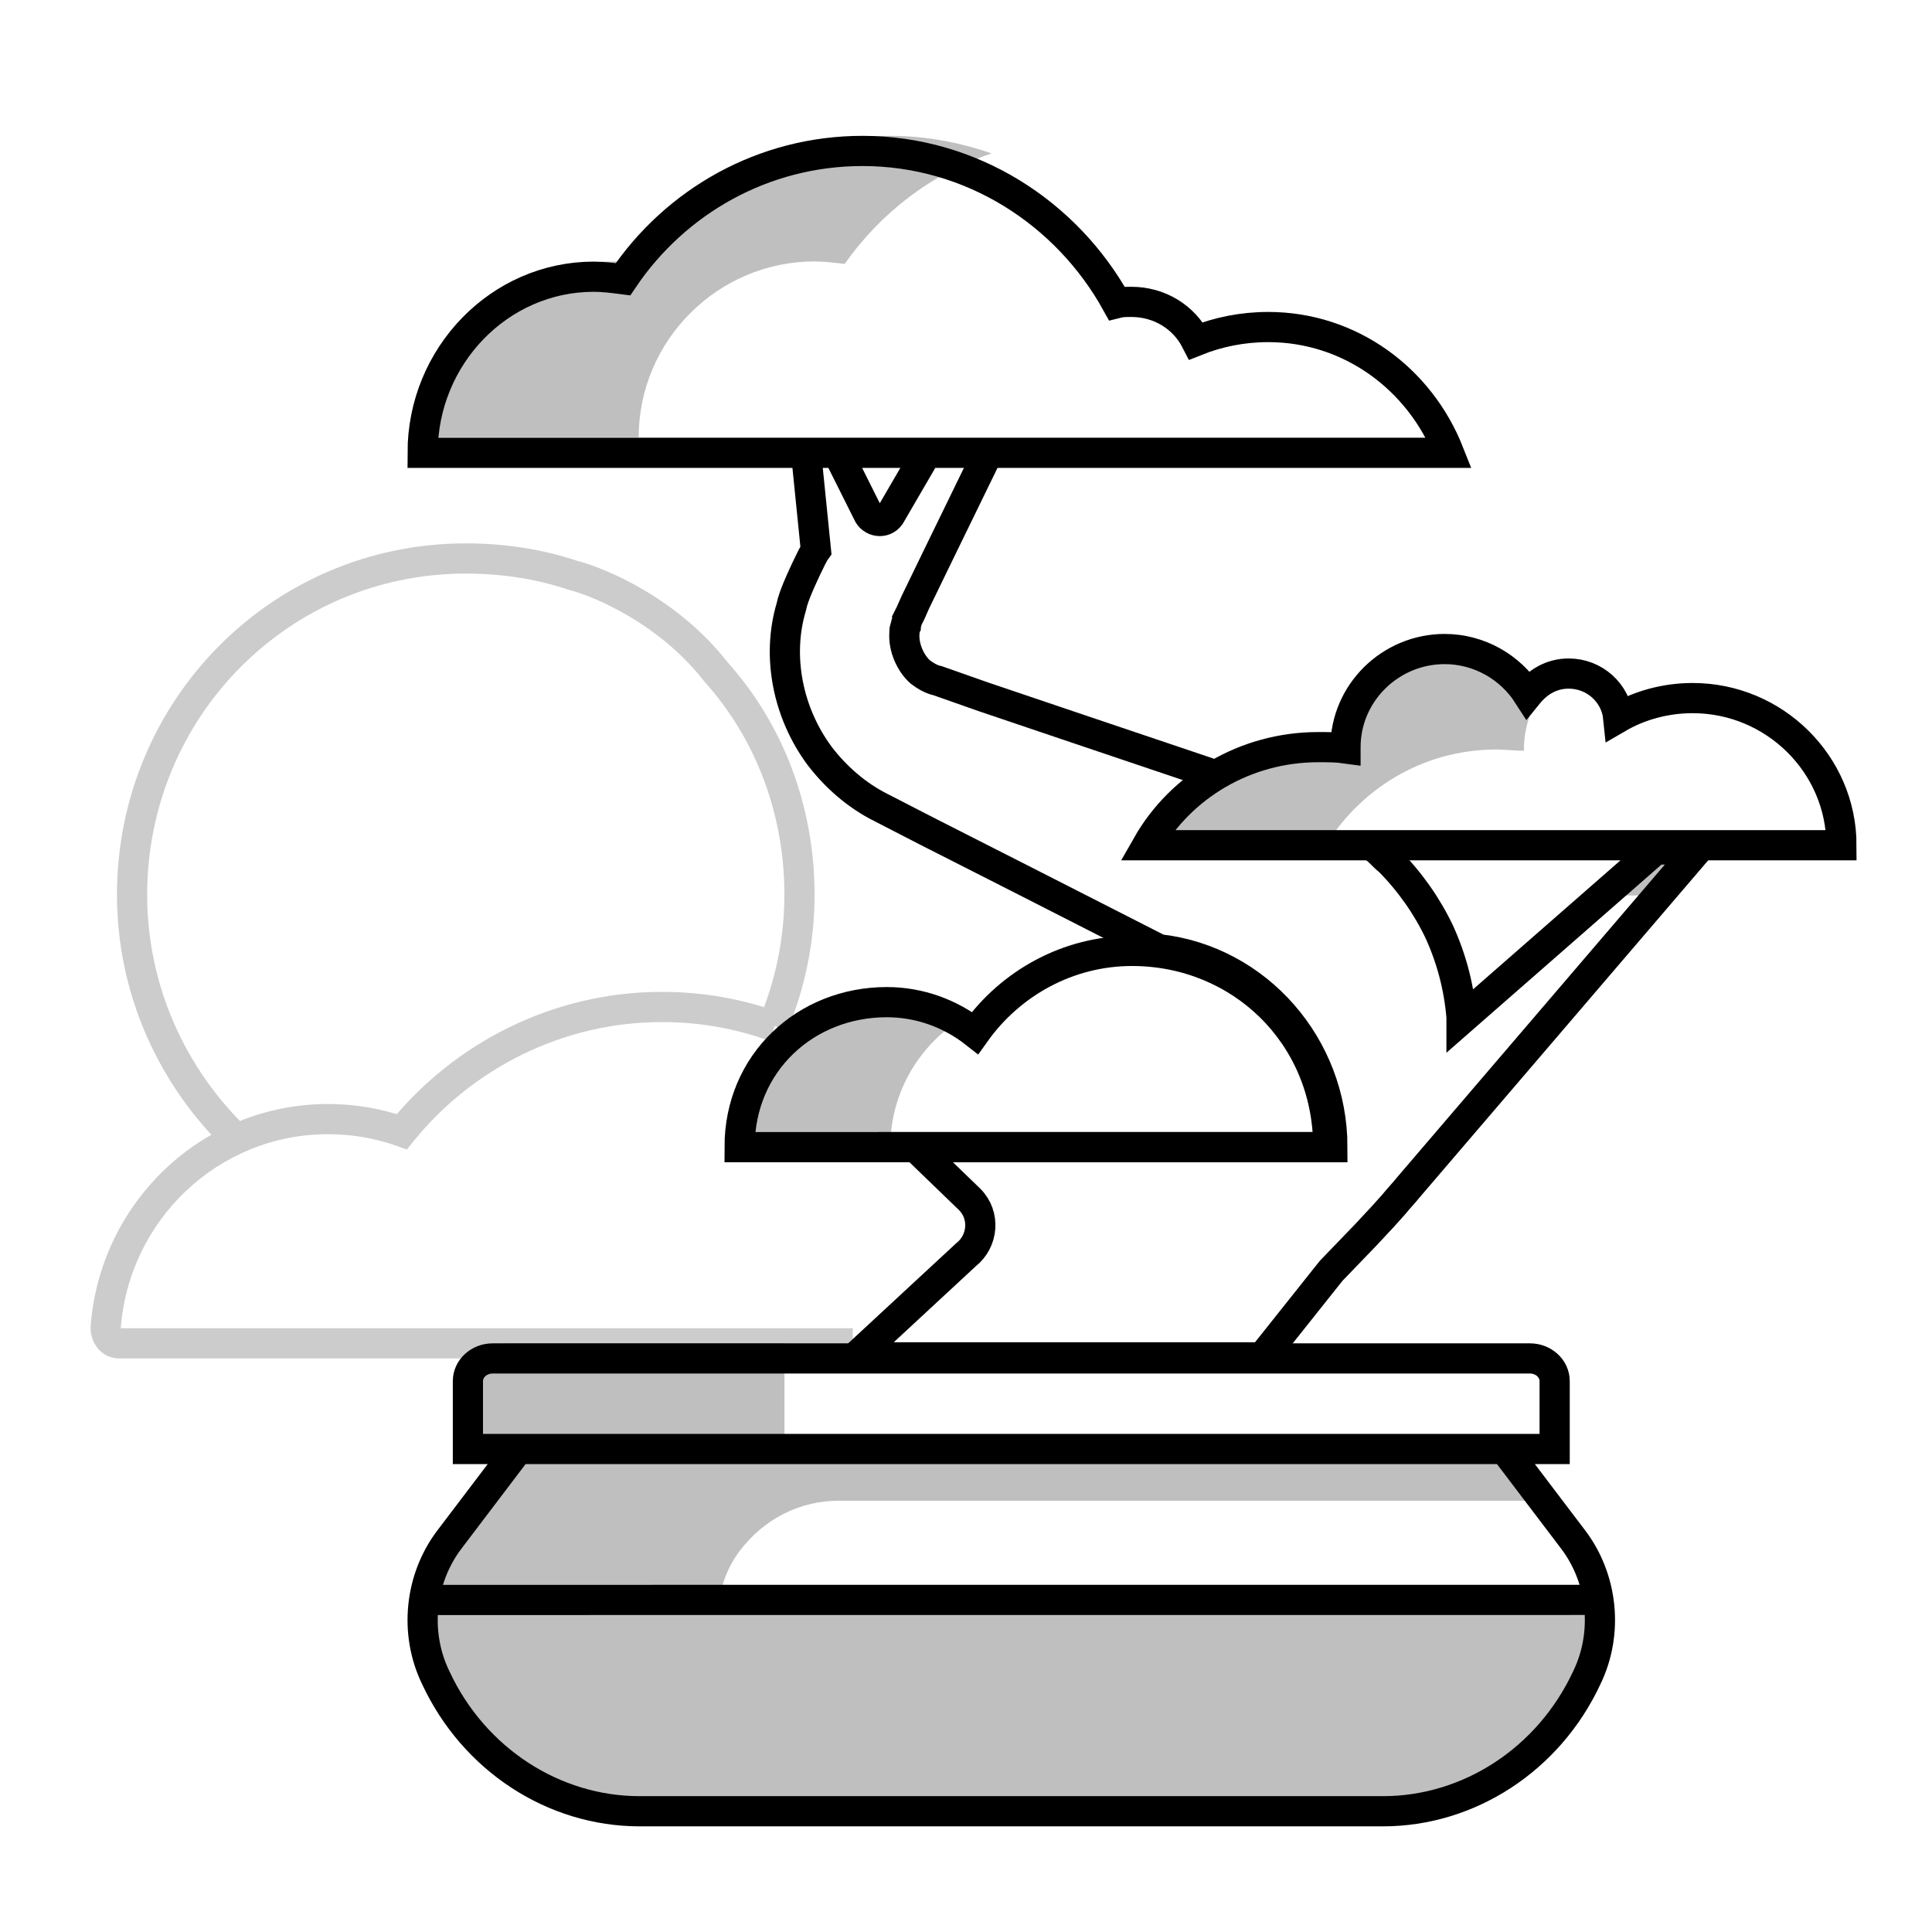 <svg xmlns="http://www.w3.org/2000/svg" viewBox="0 0 128 128">
  <g fill="none" fill-rule="evenodd">
    <path stroke="currentColor" stroke-linecap="round" stroke-width="2" d="M103 96L31 96 31 91.5C31 90.675 31.736 90 32.636 90L101.364 90C102.264 90 103 90.675 103 91.5L103 96zM104.227 102L99.675 96 34.325 96 29.773 102C27.823 104.571 27.416 108.171 28.879 111.171 31.399 116.571 36.682 120 42.372 120L91.628 120C97.318 120 102.601 116.571 105.121 111.171 106.584 108.171 106.177 104.571 104.227 102zM29 106L105 105.996M112.143 46.25C110.336 46.25 108.611 46.737 107.214 47.55 107.05 45.925 105.654 44.625 103.929 44.625 102.779 44.625 101.875 45.194 101.218 46.006 100.068 44.219 98.014 43 95.714 43 92.1 43 89.143 45.925 89.143 49.5L89.143 49.581C88.568 49.5 87.993 49.5 87.336 49.5 82.489 49.5 78.218 52.1 76 56L89.143 56 98.754 56 102.286 56 108.857 56 122 56C122 50.638 117.564 46.25 112.143 46.25zM75 63C70.775 63 66.956 65.122 64.6 68.433 62.975 67.159 60.944 66.395 58.75 66.395 53.388 66.395 49 70.398 49 76L62 76 68.5 76 88 76C88 68.53 82.15 63 75 63z"/>
    <path fill="currentColor" d="M99.133 49.657C99.715 49.657 100.381 49.74 100.963 49.74L100.963 49.657C100.963 47.826 101.712 46.162 102.877 44.997 102.378 45.247 101.879 45.58 101.546 46.079 100.381 44.248 98.301 43 95.971 43 92.309 43 89.314 45.996 89.314 49.657L89.314 49.74C88.731 49.657 88.149 49.657 87.483 49.657 82.574 49.657 78.247 52.32 76 56.314L87.65 56.314C89.98 52.32 94.223 49.657 99.133 49.657zM63.978 67.331C62.48 66.499 60.816 66 58.985 66 53.493 66 49 70.493 49 75.985L58.985 75.985C58.985 72.324 60.983 69.079 63.978 67.331zM53.964 17.321C54.629 17.321 55.295 17.404 55.961 17.488 58.291 14.159 61.702 11.496 65.696 10.165 63.533 9.416 61.286 9 58.956 9 52.216 9 46.225 12.328 42.647 17.488 41.981 17.404 41.315 17.321 40.65 17.321 34.242 17.321 29 22.564 29 28.971L38.985 28.971 42.314 28.971C42.314 22.564 47.556 17.321 53.964 17.321z" opacity=".25"/>
    <polygon fill="currentColor" points="109.745 59.328 112.657 56 109.745 56 106 59.328" opacity=".25"/>
    <path fill="currentColor" d="M33.664 89C32.749 89 32 89.749 32 90.664L32 95.657 51.971 95.657 51.971 89 33.664 89zM28 107.206C27.993 108.551 28.265 109.921 28.861 111.177 31.382 116.574 36.668 120 42.36 120L91.64 120C97.413 120 102.618 116.574 105.139 111.177 105.871 109.635 106.114 107.922 105.952 106.294L47.601 106.294C47.754 105.028 48.223 103.802 48.995 102.767 50.621 100.626 52.98 99.426 55.582 99.426L102.584 99.426 99.982 96 34.601 96 29.478 102.767C28.671 103.802 28.198 105.028 28.05 106.294L28.048 106.294C28.044 106.337 28.04 106.38 28.036 106.424 28.011 106.683 27.998 106.945 28 107.206z" opacity=".25"/>
    <path stroke="currentColor" stroke-linecap="round" stroke-width="2" d="M84.019 21.667C82.319 21.667 80.7 22 79.243 22.583 78.433 21 76.814 20 74.952 20 74.629 20 74.305 20 73.981 20.083 70.662 14.083 64.348 10 57.143 10 50.586 10 44.757 13.333 41.276 18.5 40.629 18.417 39.981 18.333 39.333 18.333 33.1 18.333 28 23.583 28 30L37.714 30 50.667 30 71.957 30 76.571 30 96 30C94.057 25.083 89.443 21.667 84.019 21.667zM80.127 51.221L71.41 48.282 65.136 46.16 62.122 45.099C61.715 45.018 61.307 44.773 60.981 44.528 60.33 43.957 59.841 42.896 59.922 41.916 59.922 41.753 59.922 41.671 60.004 41.508 60.004 41.345 60.085 41.263 60.085 41.1L60.167 40.937 60.33 40.61 60.656 39.876 62.122 36.856 65.462 30 61.389 30 58.967 34.163C58.559 34.735 57.744 34.571 57.5 34L55.5 30 53.405 30 54.056 36.448C53.812 36.774 52.997 38.57 52.834 38.978 52.671 39.386 52.508 39.794 52.427 40.202 51.449 43.467 52.182 47.221 54.301 50.078 55.36 51.465 56.745 52.69 58.374 53.506L61.389 55.057 67.336 58.077 76.787 62.892C83.305 63.627 88.274 69.307 88.274 76L73.121 76 68.803 76 62.285 76 60.656 76 64.24 79.46C65.299 80.521 65.136 82.235 63.996 83.133L56.663 89.928 83.63 89.928 88.193 84.194 90.474 81.827 91.615 80.603 92.348 79.787C92.674 79.379 93 79.052 93.326 78.644L112.471 56.281 109.701 56.281 96.829 67.544C96.829 67.463 96.829 67.463 96.829 67.381 96.666 65.422 96.177 63.545 95.362 61.749 94.548 60.035 93.407 58.403 92.022 57.015 91.696 56.771 91.452 56.444 91.126 56.199"/>
    <path fill="currentColor" fill-rule="nonzero" d="M47.441,44.521 L46.652,45.135 L46.673,45.163 L46.697,45.189 L47.441,44.521 Z M37.953,38.114 L37.634,39.062 L37.67,39.074 L37.706,39.084 L37.953,38.114 Z M26.622,74.979 L26.287,75.921 L26.954,76.158 L27.399,75.607 L26.622,74.979 Z M7,87.979 L6.003,87.907 L6,87.943 L6,87.979 L7,87.979 Z M46.697,45.189 C50.029,48.902 51.968,53.862 51.968,59.286 L53.968,59.286 C53.968,53.381 51.855,47.941 48.185,43.853 L46.697,45.189 Z M51.968,59.286 C51.968,62.212 51.352,65.051 50.298,67.53 L52.139,68.313 C53.295,65.592 53.968,62.488 53.968,59.286 L51.968,59.286 Z M16.354,74.723 C12.3,70.815 9.75,65.314 9.75,59.286 L7.75,59.286 C7.75,65.886 10.543,71.899 14.965,76.163 L16.354,74.723 Z M9.75,59.286 C9.75,47.48 19.167,38 30.859,38 L30.859,36 C18.047,36 7.75,46.391 7.75,59.286 L9.75,59.286 Z M30.859,38 C33.248,38 35.534,38.357 37.634,39.062 L38.271,37.166 C35.949,36.386 33.446,36 30.859,36 L30.859,38 Z M51.651,67.074 C49.241,66.2 46.638,65.714 43.849,65.714 L43.849,67.714 C46.402,67.714 48.774,68.158 50.969,68.954 L51.651,67.074 Z M43.849,65.714 C36.622,65.714 30.078,69.113 25.844,74.35 L27.399,75.607 C31.273,70.816 37.256,67.714 43.849,67.714 L43.849,65.714 Z M26.957,74.036 C25.281,73.44 23.509,73.143 21.739,73.143 L21.739,75.143 C23.286,75.143 24.831,75.403 26.287,75.921 L26.957,74.036 Z M21.739,73.143 C13.37,73.143 6.592,79.692 6.003,87.907 L7.997,88.05 C8.514,80.851 14.449,75.143 21.739,75.143 L21.739,73.143 Z M6,87.979 C6,88.951 6.688,90 7.921,90 L7.921,88 C7.926,88 7.943,88.001 7.966,88.012 C7.988,88.022 8.002,88.035 8.008,88.043 C8.021,88.057 8,88.041 8,87.979 L6,87.979 Z M7.921,90 L56.5,90 L56.5,88 L7.921,88 L7.921,90 Z M37.706,39.084 C39.424,39.52 43.727,41.371 46.652,45.135 L48.231,43.908 C44.965,39.706 40.227,37.661 38.199,37.145 L37.706,39.084 Z" opacity=".2"/>
  </g>
</svg>
